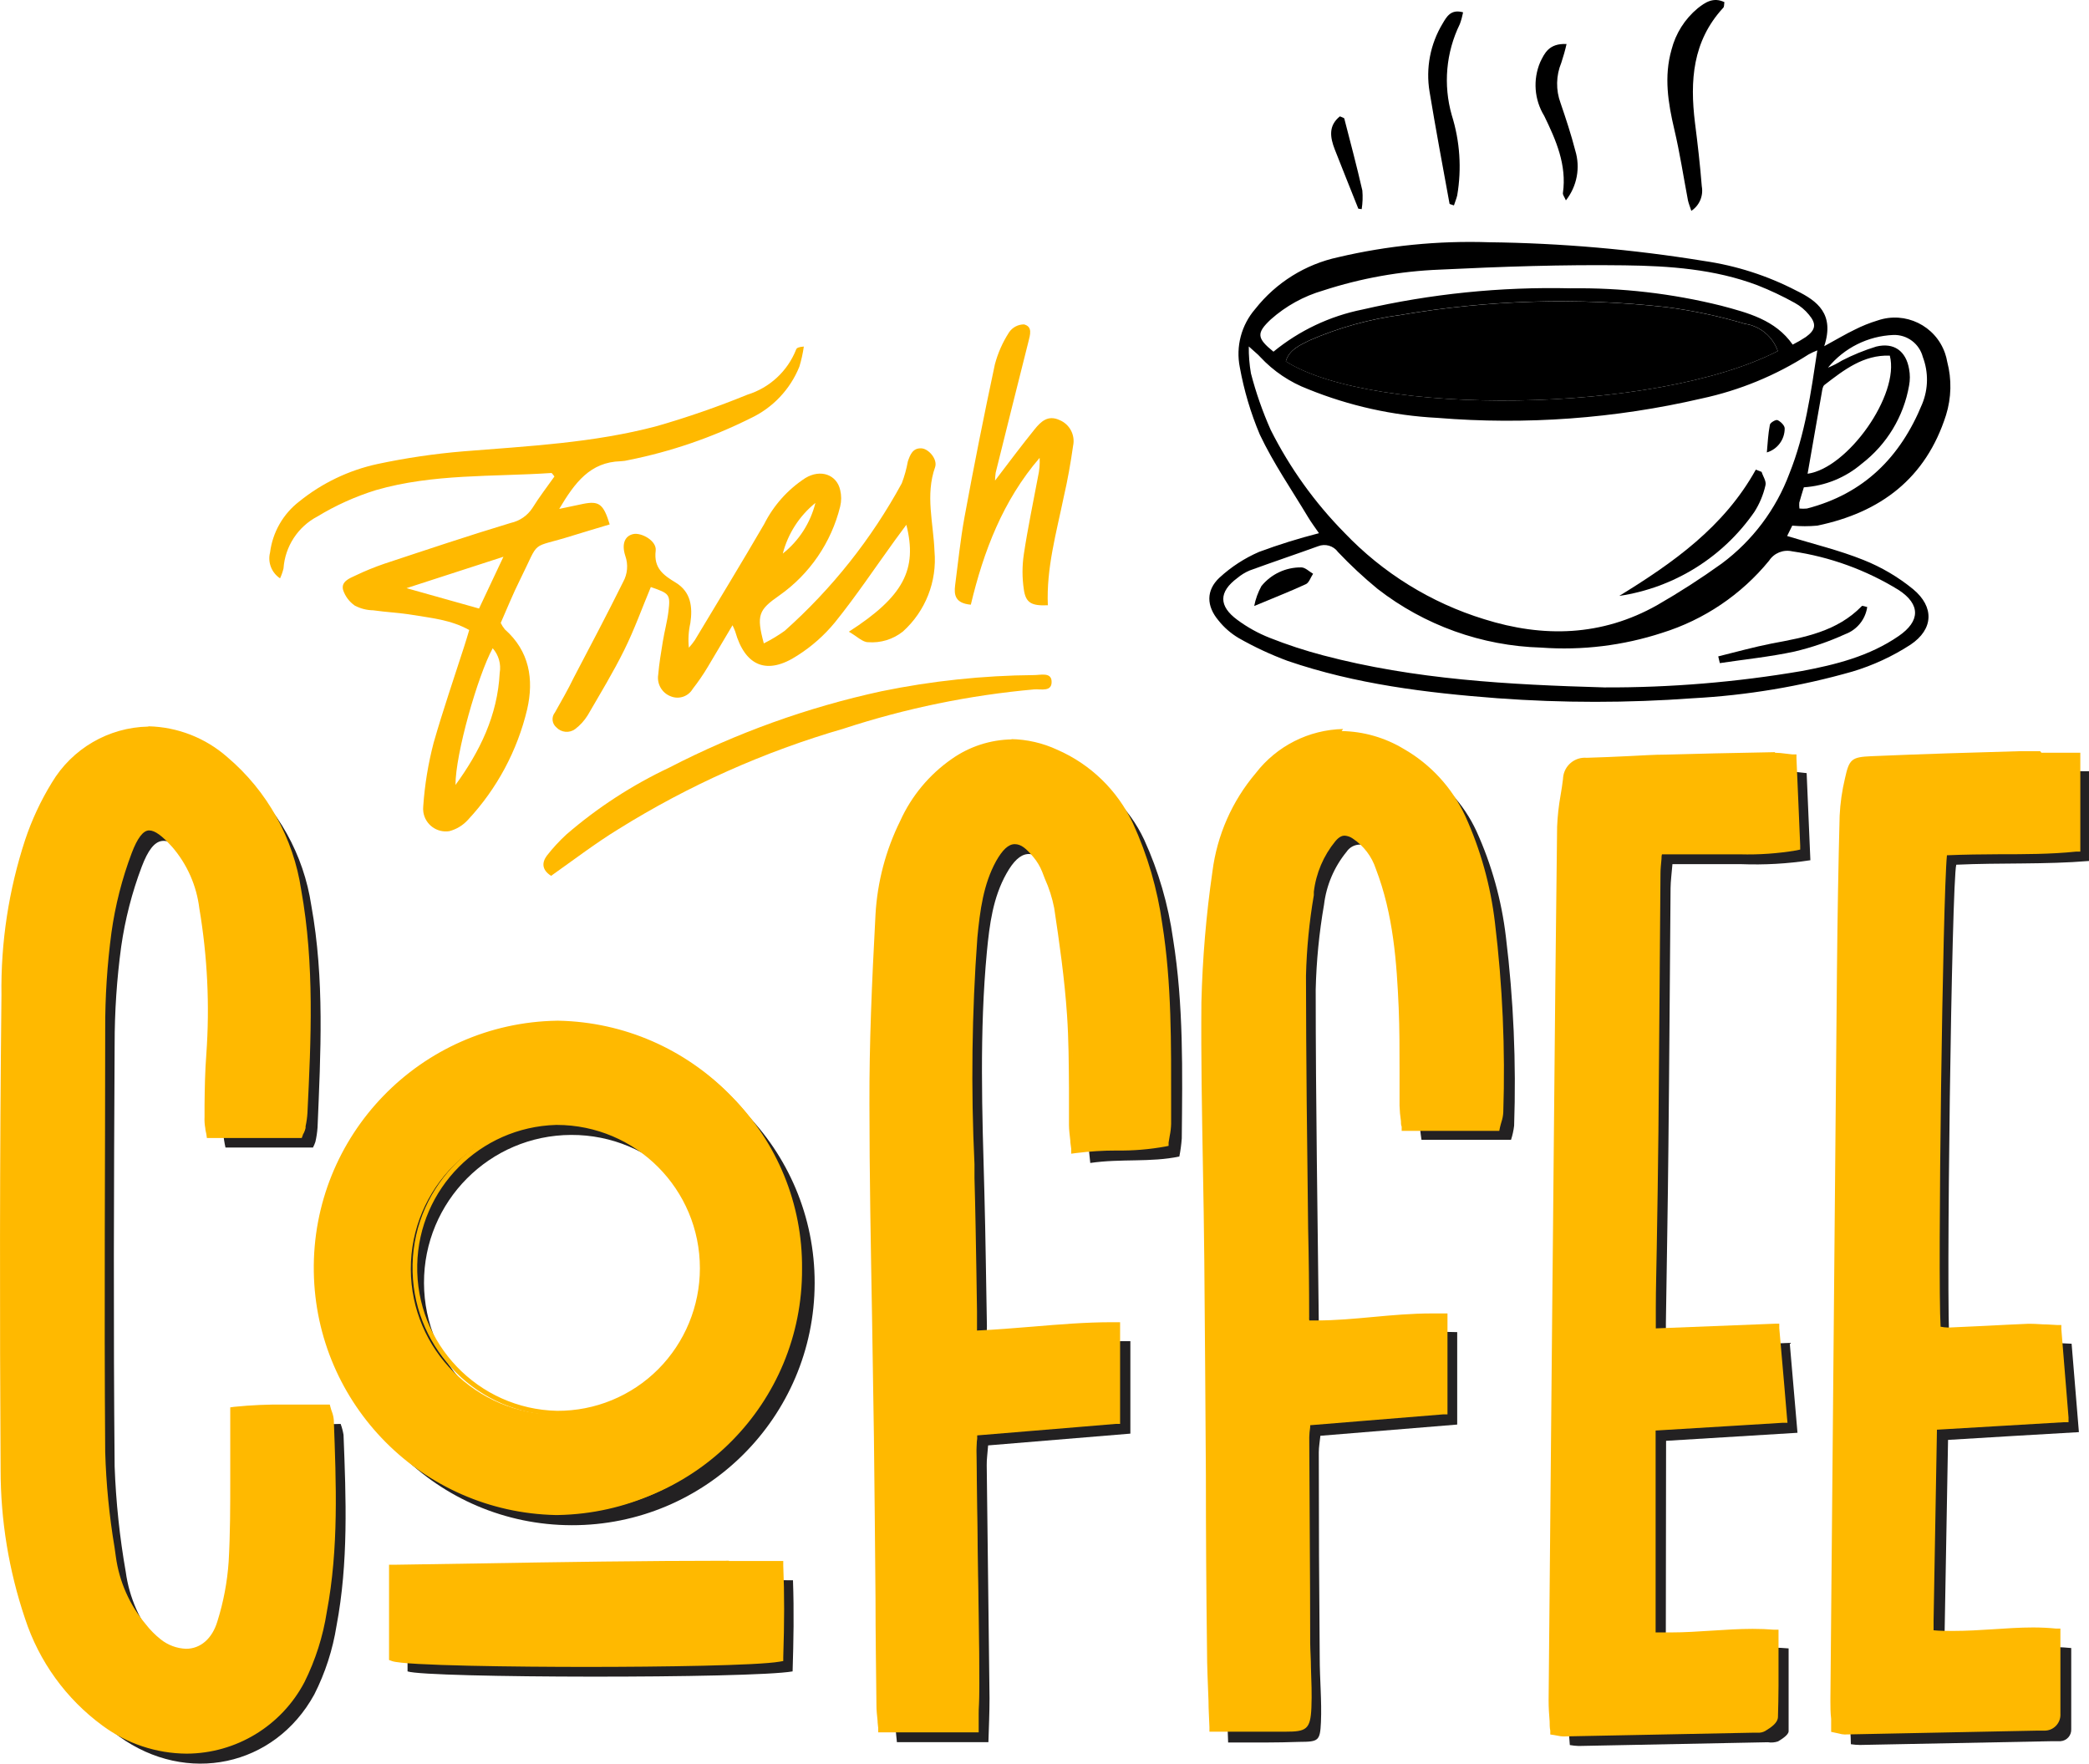 <?xml version="1.0" encoding="UTF-8"?>
<svg id="a" data-name="OBJECTS" xmlns="http://www.w3.org/2000/svg" width="223.516" height="188.697" viewBox="0 0 223.516 188.697">
  <path d="M33.486,122.779h-9.36c-.122-.547-.206-1.102-.25-1.66,0-2.23,0-4.46.21-6.68.38-5.254.128-10.535-.75-15.73-.308-2.516-1.351-4.885-3-6.81-2.47-2.74-3.84-2.66-5.17.83-1.045,2.764-1.782,5.635-2.2,8.56-.468,3.454-.702,6.935-.7,10.42-.08,15.07-.14,30.14,0,45.21.138,3.779.536,7.545,1.19,11.27.374,2.741,1.511,5.323,3.28,7.45.504.642,1.081,1.223,1.72,1.73,2.78,2.07,5.82,1.17,6.82-2.17.652-2.109,1.058-4.287,1.21-6.49.23-4.14.14-8.3.19-12.45v-3.63c3.27-.39,6.49-.16,9.77-.28.141.379.245.771.31,1.17.27,6.83.53,13.67-.75,20.43-.405,2.559-1.208,5.039-2.38,7.35-4.26,7.75-13.68,9.69-20.88,4.49-3.792-2.803-6.611-6.723-8.06-11.21-1.716-5.077-2.588-10.401-2.58-15.76-.113-16.92-.083-33.843.09-50.77-.071-5.583.773-11.14,2.5-16.45.702-2.102,1.645-4.115,2.81-6,4.25-6.63,12-7.69,18.07-2.63,4.172,3.547,6.918,8.485,7.73,13.9,1.43,7.89,1,15.82.67,23.76-.037.519-.113,1.033-.23,1.54-.071.21-.158.413-.26.61Z" style="fill: #232122; fill-rule: evenodd;"/>
  <path d="M131.406,186.439c-.09-3-.23-5.63-.25-8.28-.11-13.88-.17-27.76-.29-41.63-.09-9.2-.39-18.4-.31-27.59.105-4.67.496-9.328,1.17-13.95.483-3.789,2.049-7.358,4.51-10.28,4.15-4.92,9.81-5.9,15.38-2.71,2.788,1.593,5.011,4.015,6.36,6.93,1.628,3.585,2.69,7.4,3.15,11.31.818,6.704,1.112,13.461.88,20.21-.061.51-.171,1.012-.33,1.5h-9.58c-.114-.726-.19-1.457-.23-2.19-.05-3.49,0-7-.12-10.46-.21-5.12-.61-10.22-2.48-15.07-.473-1.419-1.406-2.64-2.65-3.47-.738-.607-1.828-.5-2.435.238-.037.046-.072.093-.105.142-1.325,1.619-2.161,3.583-2.41,5.66-.521,2.997-.818,6.029-.89,9.07,0,12.16.21,24.33.34,36.5.025.289.065.576.12.86,4.82.2,9.63-.88,14.68-.7v9.89l-14.64,1.2c-.06.63-.17,1.2-.17,1.77,0,7.333.033,14.667.1,22,0,2.29.23,4.59.13,6.88-.09,2-.27,2.09-2.28,2.1-2.45.09-4.89.07-7.65.07l-0-0Z" style="fill: #232122; fill-rule: evenodd;"/>
  <path d="M105.566,144.399c5.25-.18,10.23-.95,15.38-.9v9.89l-15.22,1.26c-.06.83-.16,1.48-.15,2.12.09,8.32.21,16.62.3,24.94,0,1.53-.07,3.06-.12,4.69h-9.79c-.07-.83-.19-1.62-.19-2.41-.1-9.57-.16-19.14-.28-28.72-.15-11.87-.45-23.74-.48-35.61,0-6.75.29-13.5.65-20.24.196-3.42,1.076-6.767,2.59-9.84,1.175-2.581,3.018-4.801,5.34-6.43,3.218-2.308,7.446-2.658,11-.91,3.442,1.497,6.221,4.195,7.82,7.59,1.543,3.378,2.587,6.962,3.1,10.64,1.13,7.07,1,14.2.93,21.33-.047.651-.134,1.299-.26,1.94-3.08.65-6.2.21-9.53.69-.09-1-.21-1.75-.23-2.52-.09-3.94,0-7.88-.25-11.8s-.81-7.66-1.38-11.46c-.299-1.376-.742-2.716-1.32-4-.237-.621-.575-1.199-1-1.71-1.91-2.24-3.32-2.08-4.78.51s-1.82,5.47-2.1,8.36c-.81,8.59-.51,17.19-.27,25.8.13,4.75.18,9.5.27,14.25-.02.79-.03,1.59-.03,2.54h0Z" style="fill: #232122; fill-rule: evenodd;"/>
  <path d="M178.236,176.569c4.41.36,8.75-.58,13.14-.2v8.86c0,.38-.68.82-1.13,1.09-.351.118-.725.149-1.09.09-6.747.14-13.497.273-20.25.4-.315-.012-.629-.046-.94-.1-.06-1-.19-2.1-.19-3.18.147-16.767.307-33.537.48-50.31.13-14.39.25-28.79.44-43.18.118-1.696.325-3.385.62-5.06-.002-1.011.816-1.831,1.827-1.833.075,0,.149.004.223.013,2.82-.08,5.64-.26,8.45-.34,3.86-.107,7.72-.197,11.58-.27.57,0,1.15.1,1.91.17.13,3.11.26,6.11.4,9.32-2.448.375-4.926.515-7.4.42h-7.36c-.08,1-.19,1.77-.2,2.55-.08,9.2-.13,18.4-.23,27.61-.06,6.3-.18,12.61-.27,18.92v2.67l13.25-.53c.29,3.3.55,6.3.83,9.62l-14.06.86-.03,22.41Z" style="fill: #232122; fill-rule: evenodd;"/>
  <path d="M198.036,186.619c0-1-.13-2-.12-2.95.233-26,.467-51.977.7-77.93.047-5.56.143-11.123.29-16.69.055-1.348.239-2.687.55-4,.4-1.81.45-1.9,2.36-2,5.34-.23,10.68-.38,16-.53,1.83-.06,3.66,0,5.7,0v9.6c-4.67.39-9.47.18-14.2.4-.49,1.65-1.12,47.83-.71,51.36.465.093.936.15,1.41.17,2.82-.12,5.63-.3,8.45-.4,1,0,2,.07,3.19.12.27,3.21.51,6.21.78,9.46-4.75.27-9.23.54-14,.83-.14,7.48-.27,14.91-.4,22.41,4.72.45,9.13-.58,13.58-.14v8.66c.044.678-.469,1.263-1.147,1.307-.031.002-.062.003-.093.003h-.89l-20.47.4c-.328-.003-.656-.03-.98-.08v-0Z" style="fill: #232122; fill-rule: evenodd;"/>
  <path d="M61.266,111.289c14.332.028,25.927,11.669,25.899,26s-11.669,25.927-26,25.899c-14.332-.028-25.927-11.669-25.899-26v-.109c.115-14.277,11.722-25.79,26-25.79v-0ZM76.966,137.179c-.028-8.726-7.124-15.778-15.85-15.75s-15.778,7.124-15.75,15.85c.028,8.707,7.093,15.75,15.8,15.75,8.698.028,15.772-7.001,15.8-15.7v-.15Z" style="fill: #232122; fill-rule: evenodd;"/>
  <path d="M84.806,178.829c-4.43.78-39.13.72-41.2,0v-9.34c13.76-.19,27.35-.51,41.24-.41.12,3.37.06,6.51-.04,9.75Z" style="fill: #232122; fill-rule: evenodd;"/>
  <path d="M19.966,187.379c-3.187-.025-6.285-1.058-8.85-2.95-3.833-2.837-6.683-6.802-8.15-11.34-1.725-5.099-2.604-10.447-2.6-15.83-.1-16.33-.07-33.42.09-50.78-.089-5.608.76-11.191,2.51-16.52.704-2.13,1.653-4.17,2.83-6.08,2.124-3.589,5.95-5.828,10.12-5.92,3.071.059,6.022,1.203,8.33,3.23,4.21,3.569,6.985,8.543,7.81,14,1.44,7.95,1.05,16,.67,23.82-.031.468-.098.932-.2,1.39v.18c-.041.167-.101.328-.18.48l-.16.39h-9.81v-.21c0-.24-.08-.44-.12-.64-.08-.351-.123-.71-.13-1.07v-1.31c0-1.77.05-3.59.19-5.38.374-5.241.122-10.508-.75-15.69-.311-2.479-1.356-4.809-3-6.69-1.14-1.26-2-1.85-2.65-1.85s-1.43.83-2.11,2.6c-1.034,2.755-1.762,5.616-2.17,8.53-.458,3.448-.682,6.922-.67,10.4-.08,13.63-.15,29.48,0,45.2.097,3.439.431,6.867,1,10.26l.15,1c.366,2.693,1.482,5.23,3.22,7.32.493.626,1.057,1.193,1.68,1.69.813.667,1.82,1.053,2.87,1.1,1.67,0,3-1.16,3.59-3.1.665-2.1,1.074-4.272,1.22-6.47.17-3,.17-6,.17-8.9v-7.39h.22c1.801-.184,3.61-.264,5.42-.24h4.57v.19c0,.16.09.31.14.44.096.251.156.513.18.78.27,6.74.54,13.7-.75,20.49-.419,2.585-1.232,5.091-2.41,7.43-2.421,4.538-7.127,7.391-12.27,7.44v-0Z" style="fill: #ffb900; fill-rule: evenodd;"/>
  <path d="M15.876,78.209c3.014.057,5.91,1.185,8.17,3.18,4.171,3.548,6.917,8.485,7.73,13.9,1.43,7.88,1,15.82.67,23.76-.047.518-.127,1.032-.24,1.54-.066.227-.153.448-.26.66h-9.36c-.119-.55-.2-1.108-.24-1.67,0-2.22,0-4.46.21-6.68.376-5.258.124-10.542-.75-15.74-.313-2.517-1.356-4.888-3-6.82-1.15-1.27-2.06-1.93-2.84-1.93s-1.63.89-2.34,2.77c-1.045,2.769-1.776,5.647-2.18,8.58-.462,3.457-.689,6.942-.68,10.43-.09,15.06-.15,30.13,0,45.2.112,3.795.486,7.577,1.12,11.32.374,2.741,1.511,5.323,3.28,7.45.504.642,1.081,1.223,1.72,1.73.854.683,1.907,1.073,3,1.11,1.71,0,3.19-1.14,3.83-3.27.673-2.14,1.092-4.352,1.25-6.59.23-4.14.15-8.3.19-12.45v-3.63c1.791-.184,3.59-.264,5.39-.24h4.38c.142.375.246.764.31,1.16.27,6.83.54,13.68-.74,20.43-.422,2.542-1.231,5.004-2.4,7.3-2.363,4.523-7.027,7.376-12.13,7.42-3.135-.023-6.182-1.042-8.7-2.91-3.8-2.794-6.621-6.718-8.06-11.21-1.737-5.07-2.629-10.391-2.64-15.75-.1-16.933-.07-33.86.09-50.78-.07-5.58.774-11.133,2.5-16.44.707-2.1,1.65-4.113,2.81-6,2.071-3.524,5.823-5.72,9.91-5.8M15.876,77.739h0c-4.249.081-8.154,2.35-10.33,6-1.185,1.927-2.144,3.984-2.86,6.13C.93,95.228.075,100.841.156,106.479c-.19,17.36-.19,34.45-.09,50.78-.001,5.41.88,10.784,2.61,15.91,1.496,4.593,4.395,8.602,8.29,11.46,2.606,1.929,5.758,2.98,9,3,5.296-.018,10.147-2.962,12.61-7.65,1.178-2.366,1.984-4.899,2.39-7.51,1.29-6.81,1-13.79.75-20.54-.025-.291-.089-.576-.19-.85-.056-.14-.102-.284-.14-.43l-.1-.37h-4.76c-1.82-.024-3.639.056-5.45.24l-.44.06v7.6c0,2.92,0,5.94-.17,8.9-.147,2.177-.554,4.329-1.21,6.41-.55,1.83-1.8,2.92-3.35,2.92-.984-.037-1.93-.387-2.7-1-.609-.481-1.156-1.035-1.63-1.65-1.716-2.053-2.818-4.549-3.18-7.2l-.14-1c-.568-3.383-.902-6.801-1-10.23-.12-15.71,0-31.57,0-45.2-.012-3.465.212-6.926.67-10.36.405-2.898,1.129-5.742,2.16-8.48.62-1.64,1.24-2.44,1.87-2.44s1.39.58,2.47,1.77c1.596,1.85,2.606,4.134,2.9,6.56.872,5.161,1.124,10.409.75,15.63-.14,1.8-.17,3.63-.19,5.4v1.3c-.02.402.006.805.08,1.2,0,.19.07.39.11.62l.06.43h10.15l.12-.32c0-.07.07-.15.1-.21.086-.171.149-.353.19-.54v-.18c.103-.471.17-.949.2-1.43.38-7.81.77-15.9-.67-23.87-.824-5.535-3.632-10.581-7.9-14.2-2.34-2.061-5.332-3.23-8.45-3.3v.03-0Z" style="fill: #ffb900;"/>
  <path d="M129.636,185.149v-.24c0-1-.07-1.91-.1-2.82-.07-1.89-.14-3.68-.16-5.47-.053-6.187-.093-12.38-.12-18.58-.053-7.68-.11-15.347-.17-23,0-3.38-.09-6.76-.15-10.14-.1-5.72-.21-11.64-.16-17.46.108-4.686.502-9.362,1.18-14,.482-3.834,2.07-7.444,4.57-10.39,2.195-2.852,5.562-4.558,9.16-4.64,2.3.04,4.549.685,6.52,1.87,2.834,1.601,5.096,4.049,6.47,7,1.646,3.622,2.715,7.478,3.17,11.43.807,6.718,1.101,13.487.88,20.25-.016.34-.077.676-.18,1-.05.18-.11.37-.16.59v.2h-10v-.22c0-.2,0-.4-.07-.61-.082-.533-.132-1.071-.15-1.61v-3.89c0-2.15,0-4.38-.09-6.57-.21-4.87-.56-10-2.47-15-.454-1.369-1.351-2.548-2.55-3.35-.296-.204-.641-.325-1-.35-.481.037-.921.286-1.2.68-1.296,1.586-2.114,3.507-2.36,5.54v.38c-.49,2.859-.771,5.75-.84,8.65,0,9,.12,18.16.23,27,.04,3.16.077,6.32.11,9.48.009.145.029.288.06.43v.19h1c2,0,4-.19,6-.37s4.14-.38,6.27-.38h1.43v10.37l-14.79,1.21c0,.14,0,.28-.05.41-.057.374-.09.752-.1,1.13,0,7.35.05,14.69.1,22,0,.88,0,1.76.08,2.64.06,1.39.11,2.84.05,4.25-.1,2.18-.41,2.33-2.53,2.35h-7.88v.04l-0.0 0Z" style="fill: #ffb900; fill-rule: evenodd;"/>
  <path d="M143.676,78.639c2.258.042,4.465.676,6.4,1.84,2.794,1.594,5.021,4.02,6.37,6.94,1.619,3.584,2.681,7.395,3.15,11.3.808,6.708,1.102,13.467.88,20.22-.068.508-.178,1.01-.33,1.5h-9.59c-.07-.65-.21-1.42-.22-2.2-.06-3.48,0-7-.12-10.46-.22-5.11-.62-10.22-2.49-15.07-.469-1.421-1.402-2.643-2.65-3.47-.335-.235-.731-.371-1.14-.39-.556.032-1.068.315-1.39.77-1.327,1.622-2.163,3.589-2.41,5.67-.518,2.994-.819,6.022-.9,9.06,0,12.17.21,24.34.34,36.5.024.289.064.576.12.86h1.25c4,0,8.07-.75,12.26-.75h1.18v9.9l-14.64,1.19c-.091.586-.151,1.177-.18,1.77,0,7.333.033,14.667.1,22,0,2.3.23,4.6.13,6.88-.09,2-.27,2.09-2.28,2.11h-7.64c-.1-3-.24-5.63-.26-8.28-.11-13.87-.17-27.75-.29-41.63-.08-9.19-.39-18.39-.31-27.59.107-4.686.501-9.362,1.18-14,.482-3.783,2.048-7.347,4.51-10.26,2.155-2.803,5.465-4.476,9-4.55M143.706,77.999c-3.672.08-7.11,1.819-9.35,4.73-2.529,2.984-4.138,6.639-4.63,10.52-.672,4.639-1.066,9.314-1.18,14-.05,5.83.06,11.75.16,17.48.06,3.32.12,6.75.15,10.12.067,7.66.123,15.327.17,23,0,6.22.04,12.437.12,18.65,0,1.8.09,3.59.16,5.49,0,.91.07,1.84.1,2.81v.48h8.13c2.23,0,2.68-.23,2.78-2.58.06-1.43,0-2.88-.05-4.28,0-.87-.07-1.76-.08-2.63,0-7.45-.08-15-.1-22,.01-.368.044-.736.1-1.1v-.2l5.75-.47,8.48-.69h.46v-10.8h-1.68c-2.14,0-4.25.19-6.3.38s-4,.37-6,.37h-.82c-.01-.123-.01-.247,0-.37,0-3.147-.037-6.297-.11-9.45-.11-8.87-.22-18-.23-27.05.07-2.893.35-5.778.84-8.63v-.36c.234-1.986,1.032-3.863,2.3-5.41.45-.54.79-.6,1-.6.317.024.622.134.88.32,1.154.769,2.017,1.903,2.45,3.22,1.89,4.91,2.24,10.06,2.45,14.91.09,2.19.09,4.41.09,6.57v3.88c.017.549.067,1.097.15,1.64,0,.21,0,.41.08.6v.45h10.44l.08-.39c.05-.22.11-.41.16-.59.108-.323.172-.66.19-1,.222-6.776-.075-13.559-.89-20.29-.462-3.959-1.538-7.822-3.19-11.45-1.4-3.004-3.695-5.502-6.57-7.15-2.01-1.212-4.304-1.871-6.65-1.91l.16-.22v0Z" style="fill: #ffb900;"/>
  <path d="M94.186,185.119v-.23c0-.27,0-.54-.07-.8-.06-.56-.11-1.09-.12-1.63-.04-3.813-.073-7.627-.1-11.44-.047-5.76-.103-11.52-.17-17.28-.06-4.273-.127-8.547-.2-12.82-.13-7.47-.27-15.2-.28-22.8,0-6.43.25-12.74.64-20.25.203-3.455,1.094-6.834,2.62-9.94,1.199-2.626,3.085-4.879,5.46-6.52,1.849-1.312,4.053-2.03,6.32-2.06,1.701.023,3.377.404,4.92,1.12,3.49,1.533,6.309,4.275,7.94,7.72,1.56,3.394,2.612,6.999,3.12,10.7,1,6.39,1,12.93.95,19.24v2.13c-.014.42-.064.838-.15,1.25,0,.22-.08.46-.11.73v.17h-.17c-1.696.306-3.417.447-5.14.42-1.474-.002-2.947.088-4.41.27h-.26v-.26c0-.33-.07-.63-.1-.91-.07-.6-.12-1.11-.14-1.63v-3.95c0-2.58,0-5.24-.21-7.84-.26-3.88-.82-7.78-1.37-11.44-.212-1.101-.547-2.174-1-3.2l-.29-.75c-.246-.596-.583-1.149-1-1.64-.85-1-1.57-1.47-2.21-1.47s-1.43.64-2.17,1.94c-1.42,2.53-1.79,5.35-2.06,8.26-.601,8.083-.708,16.194-.32,24.29v1.48c.09,3.42.15,6.84.21,10.25l.06,4v2.3c2.14-.09,4.26-.26,6.31-.43,2.74-.23,5.57-.47,8.4-.47h.68v10.37l-15.25,1.26v.57c0,.48-.08.9-.08,1.31.05,3.72.09,7.43.14,11.14.06,4.6.117,9.2.17,13.8,0,1,0,2.07-.07,3.16v1.79l-10.49.09v0Z" style="fill: #ffb900; fill-rule: evenodd;"/>
  <path d="M108.236,79.599c1.666.021,3.31.396,4.82,1.1,3.439,1.497,6.215,4.195,7.81,7.59,1.546,3.377,2.59,6.961,3.1,10.64,1.13,7.08,1,14.21.94,21.33-.045.652-.132,1.299-.26,1.94-3.09.65-6.21.21-9.53.69-.1-1-.22-1.74-.24-2.52-.08-3.93,0-7.88-.25-11.79s-.8-7.66-1.38-11.47c-.29-1.378-.733-2.72-1.32-4-.236-.621-.574-1.199-1-1.71-.89-1-1.67-1.56-2.4-1.56s-1.61.69-2.39,2.07c-1.46,2.59-1.82,5.48-2.09,8.36-.82,8.59-.51,17.2-.28,25.8.13,4.75.19,9.5.27,14.25v2.54c5.11-.17,10-.9,15-.9h.43v9.9l-15.23,1.25c-.06.84-.16,1.48-.15,2.13.1,8.31.22,16.62.31,24.93,0,1.53-.08,3.06-.12,4.7h-9.81c-.07-.84-.18-1.62-.19-2.41-.1-9.58-.15-19.15-.27-28.72-.15-11.88-.46-23.75-.48-35.62,0-6.75.29-13.5.64-20.23.199-3.423,1.08-6.772,2.59-9.85,1.175-2.584,3.023-4.804,5.35-6.43,1.812-1.274,3.966-1.971,6.18-2M108.286,79.109c-2.316.033-4.568.765-6.46,2.1-2.401,1.673-4.305,3.964-5.51,6.63-1.544,3.122-2.442,6.523-2.64,10-.4,7.51-.67,13.83-.65,20.26,0,7.6.15,15.33.28,22.8.067,4.267.133,8.54.2,12.82.07,5.76.12,11.61.17,17.27,0,3.82.06,7.63.1,11.45,0,.56.06,1.09.12,1.66,0,.26.05.52.07.79v.46h10.75v-2.03c0-1.09.08-2.12.07-3.17,0-4.65-.11-9.28-.17-13.92-.053-3.68-.1-7.347-.14-11,0-.4,0-.81.08-1.28v-.37l11-.91,3.83-.32h.46v-10.88h-.88c-2.84,0-5.68.24-8.43.47-2,.16-4,.33-6,.42v-2.04l-.06-4c-.06-3.37-.11-6.86-.21-10.28v-1.48c-.386-8.086-.282-16.187.31-24.26.28-2.89.64-5.68,2-8.16.69-1.22,1.32-1.82,2-1.82s1.23.47,2,1.39c.391.467.705.994.93,1.56.09.25.19.5.29.75.453,1.005.789,2.058,1,3.14.55,3.66,1.11,7.56,1.37,11.43.18,2.59.19,5.25.21,7.82v3.95c0,.54.08,1.08.14,1.66,0,.28.07.58.1.9v.52l.52-.07c1.453-.182,2.916-.273,4.38-.27,1.737.025,3.471-.119,5.18-.43l.34-.07v-.35c.04-.26.08-.5.12-.72.088-.425.138-.856.15-1.29v-2.12c0-6.33.07-12.88-.95-19.28-.517-3.728-1.578-7.36-3.15-10.78-1.652-3.499-4.515-6.28-8.06-7.83-1.567-.732-3.271-1.124-5-1.15,0,0,.14.03.14.03Z" style="fill: #ffb900;"/>
  <path d="M167.306,185.529c-.168-.008-.336-.032-.5-.07l-.45-.08h-.19v-.2c0-.32,0-.66-.07-1-.06-.72-.12-1.46-.11-2.2.12-13.913.25-27.827.39-41.74l.17-18.39c.107-11.127.223-22.25.35-33.37.047-1.114.171-2.223.37-3.32.09-.59.19-1.18.26-1.77.032-1.143.985-2.043,2.127-2.011.054.002.109.005.163.011,1.51,0,3-.11,4.51-.18,1.32-.06,2.63-.12,3.94-.16,3.86-.11,7.72-.19,11.58-.27h0c.412.007.823.041,1.23.1l.69.08h.22l.42,9.75h-.21c-1.981.336-3.991.476-6,.42h-8.61c0,.24,0,.48-.06.7-.06.58-.11,1.09-.12,1.6l-.09,11.75c-.04,5.293-.083,10.577-.13,15.85,0,4.17-.11,8.34-.18,12.51,0,2.14-.07,4.28-.1,6.41v2.41l13.23-.52.88,10.11-14.09.86v22c.61,0,1.25.07,2,.07,1.44,0,2.91-.1,4.33-.19s2.89-.19,4.35-.19c.82,0,1.57,0,2.29.09h.23v2.44c0,2.3,0,4.48-.06,6.66,0,.49-.64.93-1.24,1.3-.203.105-.431.154-.66.14h-.52l-20.29.4h-.05 0Z" style="fill: #ffb900; fill-rule: evenodd;"/>
  <path d="M189.906,80.969c.55,0,1.11.11,1.83.18.13,3.1.26,6.11.4,9.32-2.449.365-4.926.505-7.4.42h-7.36c-.08,1-.19,1.77-.2,2.54-.08,9.21-.13,18.41-.22,27.61-.07,6.31-.19,12.61-.28,18.92v2.67l13.26-.52c.28,3.3.54,6.29.83,9.61l-14.07.86v22.44c.73.06,1.47.09,2.2.09,2.9,0,5.78-.38,8.68-.38.75,0,1.51,0,2.27.09,0,3.12,0,6-.06,8.86,0,.39-.67.82-1.12,1.1-.166.076-.348.11-.53.1h-.57l-20.24.4h0c-.21,0-.43-.07-.91-.14-.06-1-.19-2.11-.18-3.18.153-16.773.31-33.543.47-50.31.14-14.4.26-28.8.44-43.19.121-1.697.332-3.386.63-5.06-.002-1.011.816-1.831,1.827-1.833.075,0,.149.004.223.013,2.82-.07,5.63-.25,8.45-.34,3.85-.11,7.71-.19,11.57-.26h.08M189.926,80.479h-.09c-4.67.08-8.24.17-11.58.26-1.32,0-2.64.1-4,.16-1.47.07-3,.14-4.48.18-1.288-.111-2.421.843-2.532,2.131-.004.046-.007.093-.008.139-.07.58-.16,1.17-.26,1.74-.199,1.11-.323,2.233-.37,3.36-.14,11.15-.25,22.48-.35,33.44l-.09,9.75-.08,8.08c-.127,14.08-.257,28.157-.39,42.23,0,.76.05,1.51.11,2.23,0,.33,0,.66.07,1v.4l.4.06.44.08c.177.041.358.065.54.07l20.27-.4h.56c.272.014.542-.048.78-.18.7-.42,1.35-.89,1.37-1.5.07-2.19.07-4.37.06-6.67v-2.67h-.46c-.73-.06-1.48-.09-2.31-.09-1.46,0-2.94.1-4.37.19s-2.88.19-4.31.19h-1.7v-21.6l9.06-.55,4.54-.28h.51l-.05-.51-.29-3.44-.54-6.18v-.47h-.47l-12.74.5v-2.14c0-2.15.07-4.29.1-6.43.07-4.1.14-8.33.18-12.49.047-5.287.09-10.57.13-15.85l.09-11.76c0-.5.06-1,.11-1.57,0-.16,0-.32.05-.48h8.37c2.009.053,4.018-.087,6-.42l.42-.09v-.42l-.19-4.49-.21-4.84v-.43h-.43l-.69-.08c-.394-.057-.792-.091-1.19-.1l.02-.06v-0Z" style="fill: #ffb900;"/>
  <path d="M197.446,185.529c-.176-.011-.35-.041-.52-.09l-.47-.11h-.19v-1.19c0-.68-.08-1.33-.08-2,.227-26,.46-51.973.7-77.92.06-6,.15-11.41.29-16.7.064-1.348.251-2.687.56-4,.43-2,.6-2.09,2.6-2.18,5.52-.24,11.1-.39,16-.53h5.91v10.09h-.23c-2.71.23-5.49.25-8.19.28-1.91,0-3.89,0-5.83.12-.48,3.39-1.06,46.2-.68,50.89h.24c.276.059.558.092.84.1,1.39-.05,2.69-.12,4-.18,1.51-.08,3-.16,4.54-.22h.42c.55,0,1.11,0,1.7.07l1.09.06h.22l.81,9.92-14.05.84-.39,21.95c.74.06,1.51.09,2.35.09,1.46,0,2.91-.09,4.32-.18s2.8-.19,4.19-.19c.832-.003,1.663.037,2.49.12h.22v8.89c.044.811-.577,1.504-1.388,1.548-.027.001-.055.002-.082.002h-.9l-20.47.41-.02.11v-0Z" style="fill: #ffb900; fill-rule: evenodd;"/>
  <path d="M218.346,81.019h3.66v9.61c-4.68.38-9.48.17-14.2.4-.5,1.64-1.12,47.82-.72,51.35.435.088.877.145,1.32.17h.1c2.81-.11,5.63-.29,8.45-.4h.41c.88,0,1.77.08,2.78.13.26,3.21.51,6.2.77,9.45l-14,.83c-.13,7.49-.26,14.91-.39,22.42.87.08,1.74.11,2.6.11,2.91,0,5.72-.37,8.51-.37.822-.005,1.643.035,2.46.12v8.66c.05.666-.45,1.247-1.116,1.297-.041.003-.083.004-.124.003h-.88l-20.47.41h0c-.337-.042-.671-.105-1-.19,0-1-.13-2-.13-3,.227-26,.46-51.973.7-77.92.06-5.567.157-11.133.29-16.7.054-1.349.242-2.688.56-4,.39-1.8.44-1.89,2.36-2,5.33-.23,10.67-.38,16-.53h2M218.286,80.369h-2.06c-4.93.14-10.53.3-16,.54-2.11.09-2.37.31-2.82,2.37-.315,1.312-.506,2.652-.57,4-.14,5.28-.23,10.75-.29,16.7-.24,26-.473,51.977-.7,77.93,0,.66,0,1.31.08,2v1.39l.38.08.46.1c.191.059.39.093.59.1l20.49-.41h.91c.939.002,1.701-.758,1.703-1.697,0-.034,0-.069-.003-.103v-9.12h-.45c-.834-.083-1.672-.123-2.51-.12-1.4,0-2.83.1-4.21.19s-2.85.18-4.3.18c-.74,0-1.43,0-2.1-.07v-1l.36-20.46,13.57-.8h.51v-.51l-.48-5.88-.29-3.57v-.44h-.44l-1.08-.06c-.6,0-1.16-.07-1.72-.07h-.35c-1.52.06-3,.14-4.56.22l-3.89.18h-.08c-.269-.006-.537-.036-.8-.09h0c-.32-5.36.23-46,.68-50.44,1.86-.08,3.76-.1,5.6-.11,2.7,0,5.5,0,8.21-.28h.46v-10.58h-4.16l-.14-.17v0Z" style="fill: #ffb900;"/>
  <path d="M59.406,161.889c-14.466-.326-25.929-12.317-25.604-26.783.317-14.074,11.698-25.381,25.774-25.607h.16c6.99.033,13.676,2.859,18.57,7.85,4.869,4.882,7.575,11.515,7.51,18.41.072,14.359-11.51,26.058-25.869,26.13h-.541ZM59.516,120.149c-8.616.022-15.582,7.024-15.56,15.64.022,8.616,7.024,15.582,15.64,15.56s15.582-7.024,15.56-15.64c-.022-8.584-6.976-15.538-15.56-15.56v-.25s-.08.25-.08.25Z" style="fill: #ffb900; fill-rule: evenodd;"/>
  <path d="M59.576,109.709h.15c14.329.297,25.703,12.154,25.406,26.483-.289,13.933-11.532,25.15-25.466,25.407h-.26c-14.328-.324-25.68-12.203-25.356-26.531.316-13.937,11.587-25.135,25.526-25.359M59.576,151.449c8.723.22,15.973-6.674,16.193-15.397.22-8.723-6.674-15.973-15.397-16.193-.265-.007-.53-.007-.795,0h-.09c-8.723.25-15.591,7.524-15.341,16.246.241,8.417,7.042,15.166,15.461,15.344M59.606,109.209h0c-14.606.23-26.26,12.257-26.03,26.863.224,14.212,11.64,25.706,25.85,26.027h.27c14.606-.264,26.232-12.318,25.968-26.924-.257-14.206-11.692-25.672-25.898-25.966,0,0-.16,0-.16,0ZM59.606,150.949c-8.448-.184-15.148-7.181-14.964-15.629.177-8.147,6.709-14.726,14.854-14.961h.08c8.467.011,15.321,6.883,15.31,15.35-.005,4.039-1.604,7.914-4.45,10.78-2.867,2.877-6.768,4.484-10.83,4.46h0v-0Z" style="fill: #ffb900;"/>
  <path d="M62.676,178.099c-9.47,0-19.53-.19-20.69-.6l-.16-.06v-9.73h.24l9-.14c8.79-.15,17.88-.29,26.91-.29h5.54v.25c.09,3.07.08,6.09,0,9.79v.21h-.2c-2.35.42-12.59.57-20.64.57v-0Z" style="fill: #ffb900; fill-rule: evenodd;"/>
  <path d="M77.966,167.499h5.3c.1,3.4.06,6.55,0,9.79-2.14.37-11.39.55-20.59.55-9.8,0-19.54-.2-20.6-.59v-9.33c12-.17,23.88-.43,35.93-.43M78.006,166.989c-9,0-18.1.14-26.89.29l-9,.14h-.49v10.19l.33.12c1.35.49,13.69.62,20.77.62,8.06,0,18.31-.15,20.68-.56l.4-.07v-.41c.12-3.71.13-6.74,0-9.81v-.48h-5.84l.04-.03v0Z" style="fill: #ffb900;"/>
  <path d="M29.966,61.879c-.91-.601-1.34-1.713-1.07-2.77.273-2.165,1.4-4.13,3.13-5.46,2.433-1.966,5.293-3.336,8.35-4,3.041-.649,6.121-1.103,9.22-1.36,6.94-.56,13.92-.9,20.69-2.7,3.284-.946,6.516-2.068,9.68-3.36,2.385-.737,4.305-2.518,5.22-4.84.06-.17.29-.27.82-.31-.102.732-.263,1.454-.48,2.16-.986,2.437-2.858,4.409-5.24,5.52-4.117,2.056-8.488,3.556-13,4.46-.285.073-.576.116-.87.13-3.27.09-4.91,2.28-6.58,5.1l2.57-.54c1.68-.33,2.16,0,2.83,2.2-1.31.4-2.63.78-3.94,1.19-4.75,1.5-3.41.23-5.67,4.76-.76,1.52-1.39,3.1-2.05,4.59.119.247.267.478.44.69,2.64,2.33,3.12,5.36,2.39,8.55-1.049,4.422-3.23,8.496-6.33,11.82-.533.594-1.228,1.018-2,1.22-1.326.207-2.569-.7-2.776-2.026-.033-.213-.038-.43-.014-.644.158-2.29.53-4.559,1.11-6.78,1-3.49,2.18-6.92,3.29-10.37.18-.55.34-1.1.52-1.7-2-1.11-4.06-1.28-6.08-1.62-1.39-.23-2.8-.29-4.2-.49-.683-.011-1.355-.182-1.96-.5-.594-.41-1.037-1.004-1.26-1.69-.22-.88.66-1.22,1.33-1.53,1.001-.48,2.03-.901,3.08-1.26,4.5-1.49,9-3,13.54-4.37.948-.207,1.778-.778,2.31-1.59.73-1.18,1.59-2.29,2.36-3.38-.17-.19-.26-.38-.34-.37-6.28.42-12.64.06-18.76,1.83-2.194.68-4.297,1.627-6.26,2.82-2.091,1.099-3.465,3.203-3.63,5.56-.088.365-.212.72-.37,1.06h0ZM48.726,83.999c2.61-3.58,4.51-7.45,4.74-12,.165-.948-.111-1.92-.75-2.64-1.6,2.93-4,11.35-3.98,14.64h-.01ZM53.866,59.569l-10.37,3.36,7.76,2.18c.79-1.69,1.6-3.4,2.61-5.54Z" style="fill: #ffb900; fill-rule: evenodd;"/>
  <path d="M90.826,67.589c5.85-3.77,7.36-6.65,6.15-11.44l-1.21,1.64c-2.13,2.94-4.17,6-6.43,8.8-1.137,1.385-2.487,2.58-4,3.54-3.26,2.14-5.61,1.17-6.67-2.56-.084-.229-.181-.452-.29-.67-.94,1.59-1.78,3-2.66,4.48-.485.809-1.019,1.587-1.6,2.33-.472.806-1.462,1.146-2.33.8-.949-.35-1.518-1.321-1.36-2.32.1-1.19.3-2.36.49-3.53s.48-2.18.61-3.28c.21-1.79.11-1.88-1.89-2.57-.94,2.25-1.76,4.55-2.84,6.73-1.18,2.39-2.57,4.67-3.92,7-.354.567-.808,1.065-1.34,1.47-.617.452-1.474.375-2-.18-.484-.398-.556-1.113-.16-1.6.69-1.23,1.4-2.45,2-3.7,1.79-3.41,3.59-6.82,5.3-10.27.471-.851.555-1.863.23-2.78-.44-1.35,0-2.16.86-2.34s2.52.72,2.39,1.78c-.23,1.88.83,2.62,2.15,3.42,1.63,1,1.81,2.61,1.56,4.32-.197.865-.251,1.757-.16,2.64.233-.254.447-.525.64-.81,2.48-4.13,5-8.26,7.42-12.42,1.006-2,2.524-3.698,4.4-4.92,1.65-1,3.37-.35,3.73,1.28.14.578.14,1.182,0,1.76-.951,3.855-3.263,7.236-6.51,9.52-2.21,1.54-2.48,2.09-1.66,5.13.781-.391,1.53-.842,2.24-1.35,5.051-4.5,9.286-9.839,12.52-15.78.288-.758.506-1.542.65-2.34.24-.69.51-1.46,1.47-1.4.77.06,1.72,1.17,1.45,2-1.07,3-.18,6-.07,9,.29,3.239-.963,6.425-3.38,8.6-1.054.839-2.387,1.247-3.73,1.14-.59,0-1.17-.62-2.05-1.12v-0ZM87.246,53.809c-1.713,1.387-2.937,3.286-3.49,5.42,1.73-1.372,2.957-3.278,3.49-5.42Z" style="fill: #ffb900; fill-rule: evenodd;"/>
  <path d="M106.466,51.419c1.52-2,2.84-3.76,4.23-5.48.66-.82,1.42-1.57,2.66-1,1.096.445,1.712,1.614,1.46,2.77-.26,1.83-.58,3.66-1,5.47-.79,3.83-1.87,7.62-1.7,11.58-1.74.08-2.37-.25-2.57-1.7-.185-1.243-.185-2.507,0-3.75.42-2.79,1-5.55,1.52-8.32.15-.655.207-1.329.17-2-3.92,4.55-6,10-7.36,15.71-1.64-.15-1.82-1-1.68-2.08.32-2.42.56-4.87,1-7.27,1-5.46,2.09-10.92,3.25-16.35.32-1.22.834-2.381,1.52-3.44.359-.532.959-.85,1.6-.85.94.24.66,1.1.47,1.86-1.18,4.66-2.34,9.34-3.5,14-.042.282-.065.565-.07.85Z" style="fill: #ffb900; fill-rule: evenodd;"/>
  <path d="M58.966,93.709c-1-.64-1-1.41-.46-2.15.636-.816,1.339-1.579,2.1-2.28,3.325-2.872,7.026-5.277,11-7.15,7.178-3.709,14.814-6.456,22.71-8.17,5.378-1.105,10.85-1.685,16.34-1.73.68,0,1.79-.32,1.86.63.08,1.21-1.13.85-1.84.9-6.941.62-13.788,2.029-20.41,4.2-8.486,2.458-16.593,6.076-24.09,10.75-2.43,1.49-4.72,3.24-7.21,5Z" style="fill: #ffb900; fill-rule: evenodd;"/>
  <path d="M195.186,37.039c1.43-.78,2.31-1.31,3.23-1.75.795-.406,1.625-.741,2.48-1,2.966-1.022,6.199.554,7.22,3.52.101.293.178.594.23.9.493,1.878.447,3.856-.13,5.71-2.16,6.77-7,10.41-13.77,11.82-.891.082-1.789.082-2.68,0l-.55,1.11c2.81.86,5.57,1.52,8.16,2.56,1.923.764,3.718,1.82,5.32,3.13,2.28,1.89,2.2,4.28-.28,5.94-1.92,1.246-4.008,2.212-6.2,2.87-5.571,1.592-11.304,2.551-17.09,2.86-6.954.51-13.936.51-20.89,0-7.63-.58-15.21-1.51-22.47-4-1.807-.67-3.556-1.486-5.23-2.44-.829-.49-1.561-1.127-2.16-1.88-1.3-1.54-1.35-3.23.11-4.59,1.247-1.146,2.676-2.076,4.23-2.75,2.1-.779,4.24-1.446,6.41-2-.41-.6-.83-1.15-1.18-1.74-1.75-2.92-3.7-5.75-5.15-8.81-.976-2.314-1.693-4.729-2.14-7.2-.445-2.223.165-4.527,1.65-6.24,2.225-2.824,5.365-4.784,8.88-5.54,5.279-1.241,10.7-1.779,16.12-1.6,7.706.092,15.394.761,23,2,3.455.498,6.801,1.573,9.9,3.18,2.25,1.1,4.11,2.5,2.98,5.94ZM194.446,37.489c-.32.121-.63.265-.93.43-3.502,2.249-7.381,3.848-11.45,4.72-9.263,2.15-18.803,2.848-28.28,2.07-4.746-.246-9.417-1.283-13.82-3.07-1.947-.74-3.699-1.917-5.12-3.44-.25-.29-.57-.52-1.23-1.13-.013.965.064,1.929.23,2.88.539,2.075,1.248,4.102,2.12,6.06,2.042,4.055,4.704,7.766,7.89,11,4.107,4.308,9.251,7.49,14.94,9.24,6.36,2,12.6,1.83,18.51-1.5,2.377-1.366,4.683-2.851,6.91-4.45,3.297-2.45,5.815-5.801,7.25-9.65,1.68-4.2,2.29-8.58,2.98-13.16h-0ZM171.646,73.549c7.077.028,14.144-.558,21.12-1.75,3.64-.68,7.26-1.59,10.39-3.75,2.31-1.59,2.35-3.38,0-4.92-3.478-2.143-7.357-3.552-11.4-4.14-.952-.217-1.937.182-2.47,1-2.975,3.638-6.953,6.322-11.44,7.72-4.173,1.364-8.572,1.901-12.95,1.58-6.352-.182-12.481-2.382-17.5-6.28-1.491-1.224-2.903-2.54-4.23-3.94-.488-.678-1.376-.934-2.15-.62-2.43.88-4.88,1.7-7.31,2.59-.478.202-.923.475-1.32.81-2,1.48-2,3,0,4.47,1.07.793,2.24,1.442,3.48,1.93,1.861.737,3.764,1.361,5.7,1.87,9.8,2.59,19.86,3.14,30.08,3.43v-0ZM190.216,37.549c-.539-1.551-1.896-2.673-3.52-2.91-2.764-.823-5.59-1.422-8.45-1.79-9.443-1.046-18.986-.763-28.35.84-3.378.45-6.676,1.369-9.8,2.73-1,.5-2.17,1-2.52,2.24,9.25,5.86,39.49,5.67,52.64-1.1v-.01h0ZM191.816,36.869c.482-.242.95-.513,1.4-.81,1.05-.76,1.17-1.39.34-2.38-.42-.518-.936-.949-1.52-1.27-1.29-.718-2.626-1.349-4-1.89-4.58-1.73-9.42-2.07-14.23-2.13-6.59-.09-13.19.14-19.77.46-4.233.168-8.422.918-12.45,2.23-2.081.601-4.002,1.66-5.62,3.1-1.55,1.46-1.5,2,.29,3.45,2.757-2.259,6.026-3.808,9.52-4.51,7.303-1.683,14.788-2.446,22.28-2.27,5.428-.075,10.842.55,16.11,1.86,2.85.76,5.8,1.51,7.65,4.17v-.01h0ZM202.206,38.049c-2.82-.1-4.9,1.52-7,3.14-.19.15-.23.53-.28.81-.52,2.89-1,5.78-1.52,8.69,4.32-.61,9.87-8.47,8.8-12.63v-.01ZM192.536,54.409c.266.027.534.027.8,0,6.08-1.57,10-5.48,12.34-11.21.651-1.599.673-3.386.06-5-.369-1.427-1.677-2.407-3.15-2.36-2.727.112-5.275,1.386-7,3.5.517-.211,1.016-.465,1.49-.76,1.18-.608,2.411-1.11,3.68-1.5,1.89-.46,3.18.48,3.51,2.41.11.581.11,1.179,0,1.76-.581,3.327-2.39,6.314-5.07,8.37-1.737,1.487-3.909,2.371-6.19,2.52-.2.66-.36,1.15-.49,1.65-.014.21-.007.421.02.63v-.01h0Z" style="fill-rule: evenodd;"/>
  <path d="M180.966,22.559c-.16-.49-.29-.8-.36-1.12-.48-2.53-.87-5.09-1.46-7.59-.67-2.84-1.12-5.66-.3-8.53.442-1.735,1.422-3.286,2.8-4.43.8-.63,1.67-1.23,2.86-.66-.05.25,0,.51-.15.63-3.26,3.55-3.55,7.79-3,12.27.29,2.26.55,4.54.73,6.81.187,1.019-.255,2.051-1.12,2.62Z" style="fill-rule: evenodd;"/>
  <path d="M155.566,21.979c-.35-.13-.47-.14-.47-.18-.73-4-1.48-8-2.14-12-.416-2.516.081-5.098,1.4-7.28.43-.73.88-1.57,2.19-1.2-.082.429-.199.85-.35,1.26-1.483,3.032-1.789,6.506-.86,9.75.871,2.774,1.07,5.714.58,8.58-.08.34-.22.67-.35,1.07h0Z" style="fill-rule: evenodd;"/>
  <path d="M167.616,4.709c-.153.676-.34,1.343-.56,2-.571,1.378-.6,2.922-.08,4.32.57,1.67,1.13,3.36,1.57,5.07.565,1.836.191,3.833-1,5.34-.14-.34-.35-.58-.32-.79.43-3-.74-5.66-2-8.25-1.064-1.735-1.224-3.876-.43-5.75.46-.94.93-2.03,2.82-1.94h-0Z" style="fill-rule: evenodd;"/>
  <path d="M145.336,22.329c-.84-2.11-1.69-4.22-2.52-6.34-.5-1.29-.7-2.54.55-3.54.23.11.44.15.47.24.66,2.56,1.34,5.11,1.93,7.69.058.667.034,1.339-.07,2l-.36-.05h0Z" style="fill-rule: evenodd;"/>
  <path d="M173.256,63.759c5.74-3.53,11.2-7.36,14.61-13.51l.62.24c.15.49.53,1,.41,1.45-.229,1.008-.632,1.969-1.19,2.84-3.37,4.86-8.6,8.11-14.45,8.98Z" style="fill-rule: evenodd;"/>
  <path d="M189.046,48.409c.09-1,.14-2,.32-2.93,0-.24.64-.61.82-.53.33.15.76.56.77.88.009,1.189-.77,2.241-1.91,2.58h-0Z" style="fill-rule: evenodd;"/>
  <path d="M183.846,70.229c1.91-.47,3.8-1,5.73-1.38,3.51-.65,7-1.29,9.63-4,0-.06.26,0,.58.1-.192,1.324-1.094,2.437-2.35,2.9-1.741.796-3.557,1.419-5.42,1.86-2.64.57-5.35.84-8,1.24-.05-.24-.12-.48-.17-.72Z" style="fill-rule: evenodd;"/>
  <path d="M134.196,64.839c.145-.745.405-1.464.77-2.13,1.042-1.286,2.615-2.023,4.27-2,.42,0,.84.44,1.26.68-.26.38-.44,1-.81,1.13-1.62.75-3.32,1.41-5.49,2.32Z" style="fill-rule: evenodd;"/>
  <path d="M152.286,35.939l-1.76,2.13c.915.457,1.976.522,2.94.18,2.75-.61,5.49-1.26,8.25-1.78,2.18-.42,2.39-.23,3.46,2.14,1.19-.44,2.44-.83,3.64-1.33,2.609-1.265,5.461-1.947,8.36-2h.44c2.52,0,3.74.57,3,3.93l-1.47-2.5c-1.099.012-2.196.109-3.28.29-2.67.63-5.3,1.4-8,2.12-.29.07-.56.18-.85.25-2.54.6-3,.36-4.13-2.22l-4.44,1.09c-1.87.45-3.74.93-5.61,1.37-.432.103-.876.147-1.32.13-1.41-.07-2.15-.69-2.13-1.76.07-1.27,1.17-2.13,2.9-2.04h0Z" style="fill-rule: evenodd;"/>
  <path d="M190.216,37.559c-.539-1.551-1.896-2.673-3.52-2.91-2.764-.823-5.59-1.422-8.45-1.79-9.443-1.046-18.986-.763-28.35.84-3.378.45-6.676,1.369-9.8,2.73-1,.5-2.17,1-2.52,2.24,9.25,5.85,39.49,5.66,52.64-1.11h0Z" style="fill-rule: evenodd;"/>
</svg>